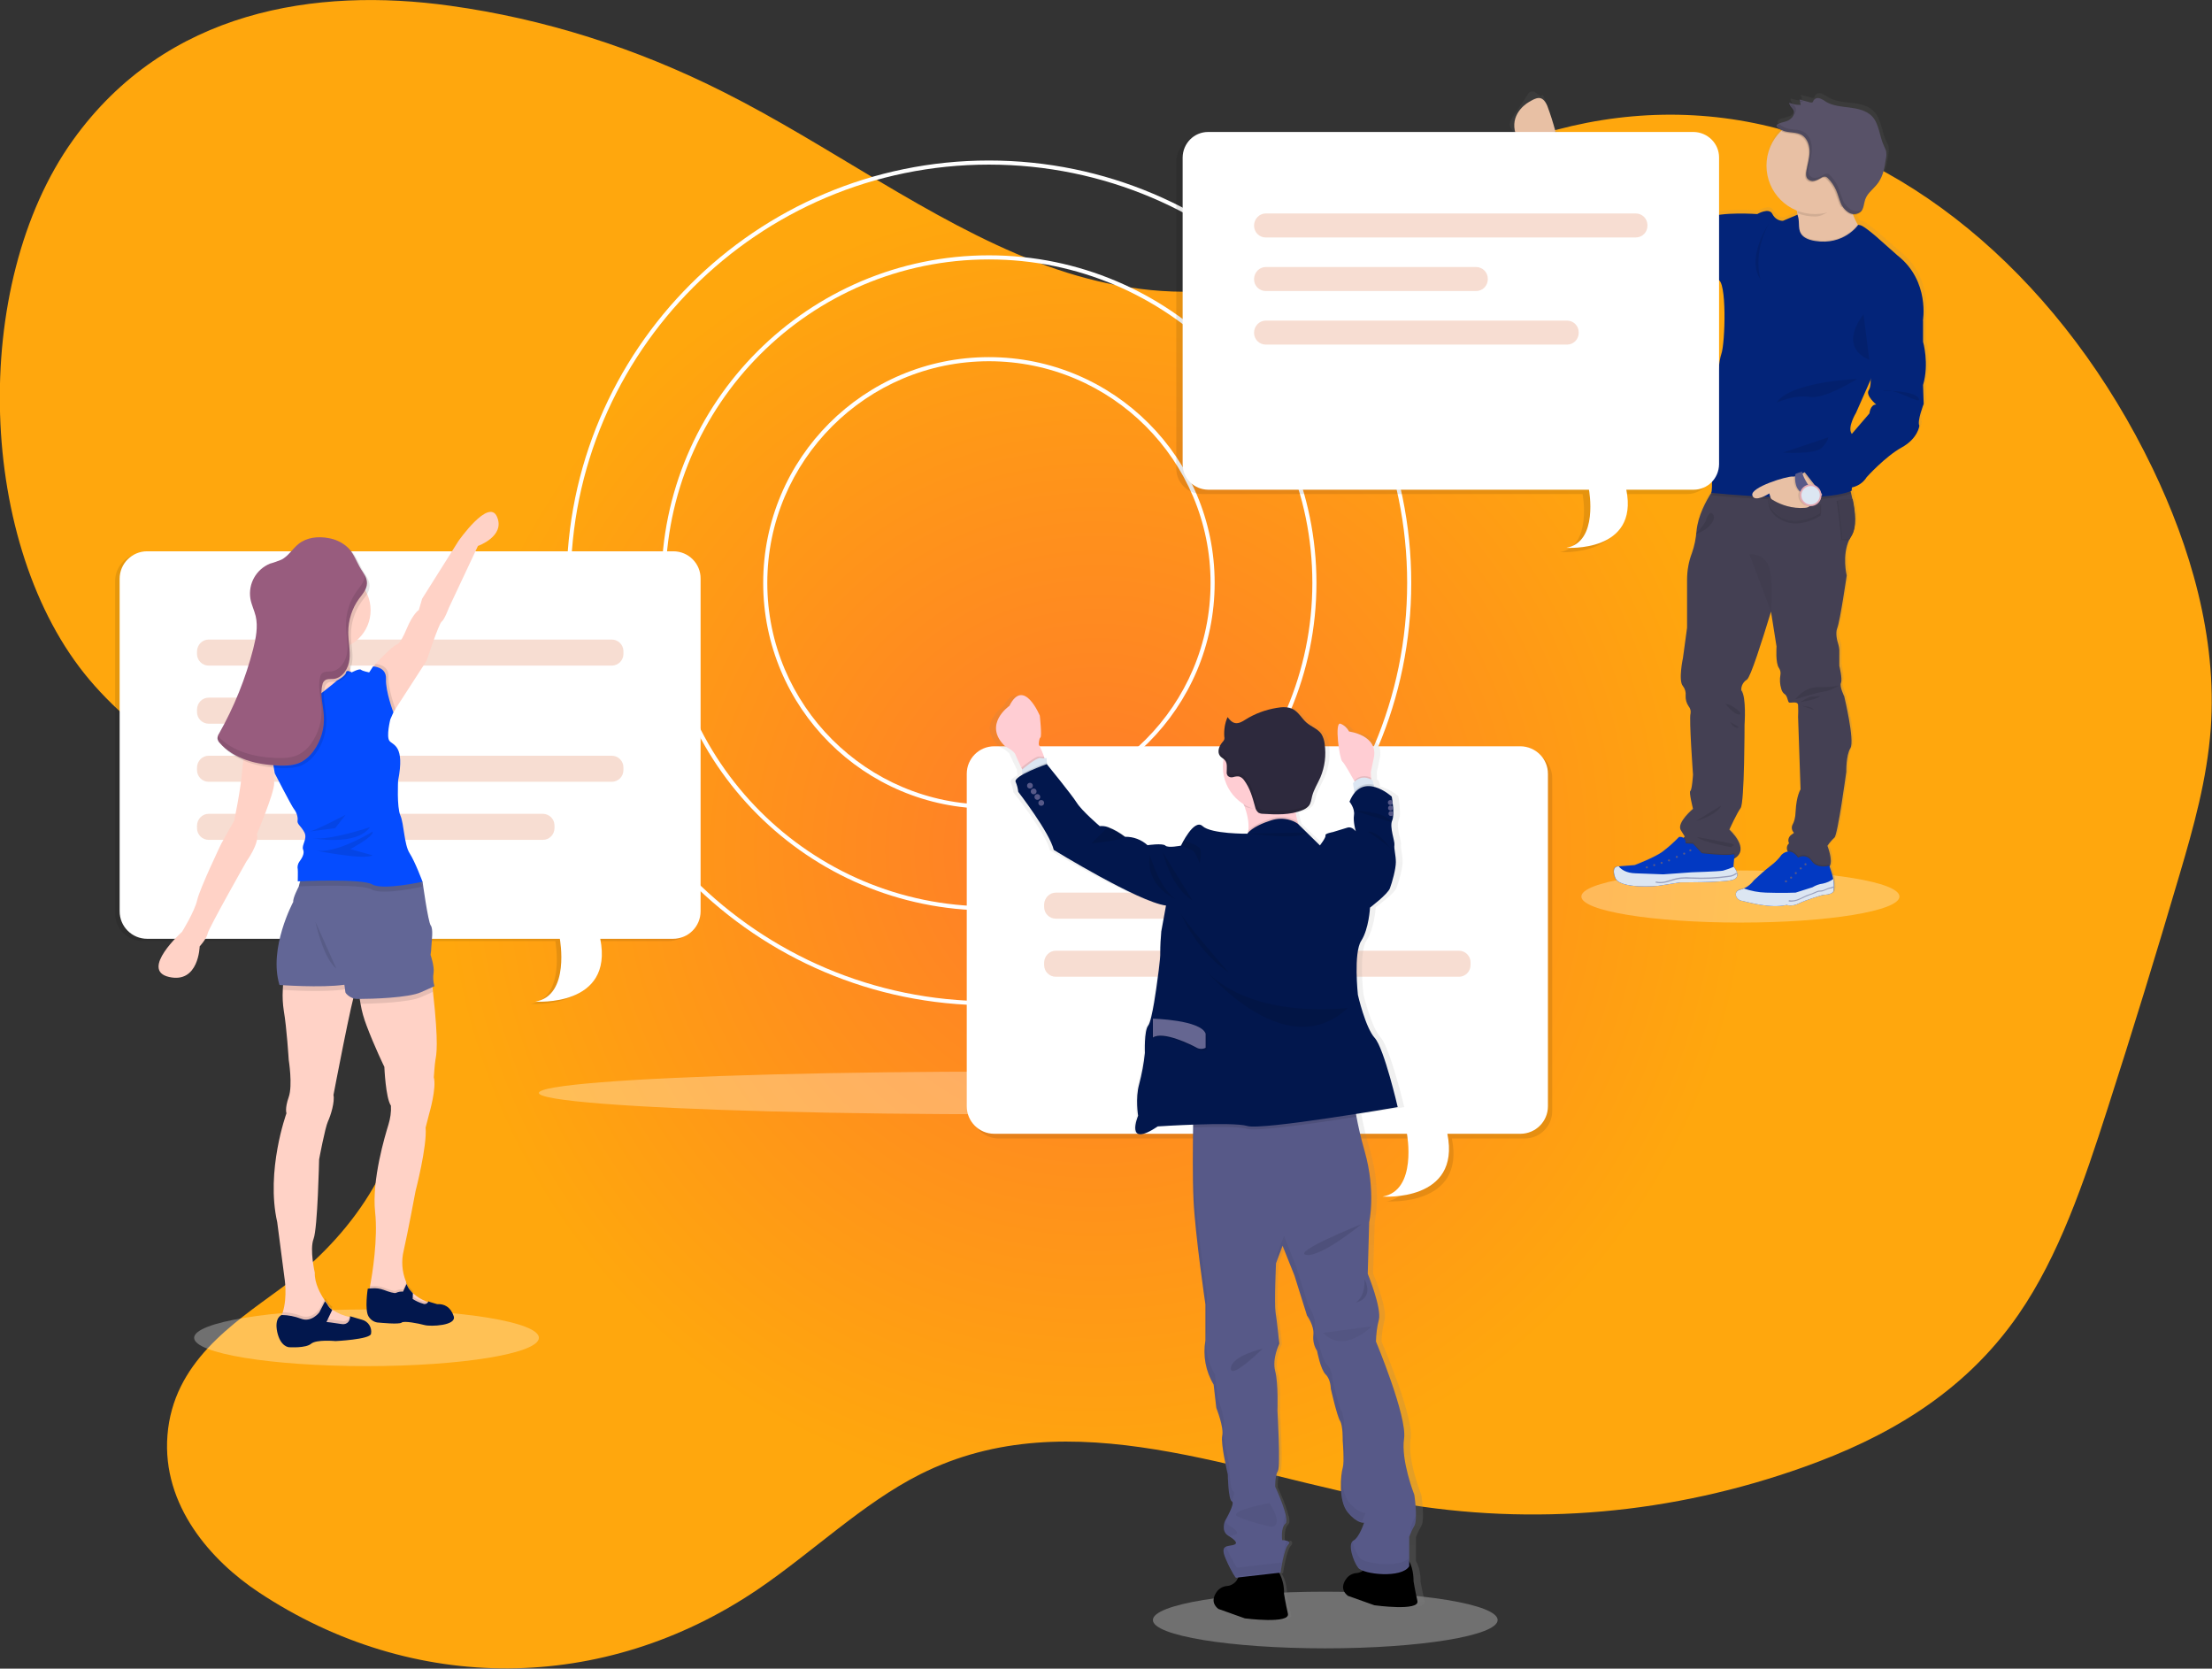 <?xml version="1.0" encoding="UTF-8"?>
<svg enable-background="new 0 0 1077.9 813" version="1.1" viewBox="0 0 1077.9 813" xml:space="preserve" xmlns="http://www.w3.org/2000/svg">
<rect x="0" y="0" width="1077.9" height="813" fill="#333333" stroke="none"/>
<style type="text/css">
	.st0{fill:url(#c);}
	.st1{opacity:0.3;fill:#FFFFFF;enable-background:new    ;}
	.st2{fill:#FFFFFF;}
	.st3{opacity:0.1;}
	.st4{opacity:0.2;}
	.st5{fill:#D8561D;}
	.st6{fill:#FFD2C6;}
	.st7{opacity:0.1;enable-background:new    ;}
	.st8{fill:#02174D;}
	.st9{fill:#626696;}
	.st10{fill:#054CFF;}
	.st11{fill:#985C7E;}
	.st12{fill:url(#b);}
	.st13{fill:#E8C0A4;}
	.st14{fill:#444053;}
	.st15{opacity:5.000000e-02;enable-background:new    ;}
	.st16{fill:#0239C2;}
	.st17{fill:#575988;}
	.st18{fill:#DCE6F2;}
	.st19{opacity:0.5;fill:#575988;enable-background:new    ;}
	.st20{fill:#032479;}
	.st21{fill:#585268;}
	.st22{fill:#E4AAB4;}
	.st23{fill:url(#a);}
	.st24{opacity:5.000000e-02;}
	.st25{fill:#FFCDD3;}
	.st26{fill:#656691;}
	.st27{fill:#2D293D;}
</style>
<title>work chat</title>
<radialGradient id="c" cx="534.45" cy="414.01" r="319.95" gradientUnits="userSpaceOnUse">
	<stop stop-color="#FF7A2B" offset="0"/>
	<stop stop-color="#FFA70D" offset="1"/>
</radialGradient>
<path class="st0" d="m663.8 111.3c-46.3 39.3-106.2 36.7-158.8 16.3s-100.8-56.8-152.1-82.6c-42.9-21.7-88-35.9-133.6-42.2-65.3-9.1-138.2 2-183.7 65.4-50.7 70.7-46.8 198.2 8 263 27.9 33 64.4 49.2 96.2 75s61.3 68.6 58.6 118.3c-2.5 46-31.7 81.4-61.9 103.5-23.3 17.1-52.1 35.8-54.9 71.3-2.7 34.3 21.4 61.2 44.5 76.5 75.3 49.9 168 49.4 243-1.3 26.7-18.1 51.3-42.1 79.3-56.2 73.7-37 154.8 0.2 232.8 13.9 66 11.5 133.7 5.5 198-17.5 38.6-13.8 77.4-35 104.5-74.4 19.6-28.4 31.8-64.3 43.2-99.8 12.2-37.8 23.9-76 35.2-114.4 6.8-23 13.4-46.5 15.2-71.2 3.2-44.7-10.2-88.9-28.3-126.6-43-89.3-115.5-152.3-194.1-168.3s-161.7 15.2-222.6 83.6"/>
<ellipse class="st1" cx="489.6" cy="532.5" rx="227" ry="10.4"/>
<path class="st2" d="m481.9 489.8c-113.5 0-205.8-92.3-205.8-205.8s92.3-205.8 205.8-205.8 205.8 92.3 205.8 205.8-92.3 205.8-205.8 205.8zm0-409.6c-112.4 0-203.8 91.4-203.8 203.8s91.4 203.8 203.8 203.8 203.8-91.5 203.8-203.8-91.4-203.8-203.8-203.8z"/>
<path class="st2" d="m481.9 443.6c-88 0-159.6-71.6-159.6-159.6s71.6-159.6 159.6-159.6 159.6 71.6 159.6 159.6-71.6 159.6-159.6 159.6zm0-317.2c-86.9 0-157.6 70.7-157.6 157.6s70.7 157.6 157.6 157.6 157.6-70.7 157.6-157.6-70.7-157.6-157.6-157.6z"/>
<path class="st2" d="m481.9 394c-60.8 0-110-49.2-110-110s49.2-110 110-110 110 49.2 110 110c0 60.7-49.2 109.9-110 110zm0-218c-59.6 0-108 48.4-108 108s48.4 108 108 108 108-48.4 108-108-48.3-108-108-108z"/>
<ellipse class="st1" cx="178.6" cy="651.8" rx="84" ry="13.8"/>
<g class="st3">
	<path d="m325.9 269.7h-256.4c-7.4 0-13.4 6-13.4 13.4v162c0 7.4 6 13.4 13.4 13.4h201.1s5.2 27.7-11.9 30.6c0 0 38.3 2.8 31.6-30.6h35.5c7.4 0 13.4-6 13.4-13.4v-162c0-7.4-5.9-13.4-13.3-13.4z"/>
	<g class="st4">
		<path d="m99.5 312.7h196.4c3.1 0 5.7 2.5 5.7 5.7v1.3c0 3.1-2.5 5.7-5.7 5.7h-196.4c-3.1 0-5.7-2.5-5.7-5.7v-1.3c0-3.1 2.6-5.7 5.7-5.7z"/>
		<path d="m99.5 369.3h196.4c3.1 0 5.7 2.5 5.7 5.7v1.3c0 3.1-2.5 5.7-5.7 5.7h-196.4c-3.1 0-5.7-2.5-5.7-5.7v-1.3c0-3.2 2.6-5.7 5.7-5.7z"/>
		<path d="m99.5 397.6h162.8c3.1 0 5.7 2.5 5.7 5.7v1.3c0 3.1-2.5 5.7-5.7 5.7h-162.8c-3.1 0-5.7-2.5-5.7-5.7v-1.3c0-3.2 2.6-5.7 5.7-5.7z"/>
		<path d="m99.5 341h78.7c3.1 0 5.7 2.5 5.7 5.7v1.3c0 3.1-2.5 5.7-5.7 5.7h-78.7c-3.1 0-5.7-2.5-5.7-5.7v-1.3c0-3.2 2.6-5.7 5.7-5.7z"/>
	</g>
</g>
<path class="st2" d="m328.1 268.6h-256.4c-7.4 0-13.4 6-13.4 13.4v162c0 7.4 6 13.4 13.4 13.4h201.1s5.2 27.7-11.9 30.6c0 0 38.3 2.8 31.6-30.6h35.5c7.4 0 13.4-6 13.4-13.4v-162c0.1-7.4-5.9-13.4-13.3-13.4z"/>
<g class="st4">
	<path class="st5" d="m101.7 311.6h196.4c3.1 0 5.7 2.5 5.7 5.7v1.3c0 3.1-2.5 5.7-5.7 5.7h-196.4c-3.1 0-5.7-2.5-5.7-5.7v-1.3c0.1-3.2 2.6-5.7 5.7-5.7z"/>
	<path class="st5" d="m101.7 368.2h196.4c3.1 0 5.7 2.5 5.7 5.7v1.3c0 3.1-2.5 5.7-5.7 5.7h-196.4c-3.1 0-5.7-2.5-5.7-5.7v-1.3c0.1-3.2 2.6-5.7 5.7-5.7z"/>
	<path class="st5" d="m101.7 396.5h162.8c3.1 0 5.7 2.5 5.7 5.7v1.3c0 3.1-2.5 5.7-5.7 5.7h-162.8c-3.1 0-5.7-2.5-5.7-5.7v-1.3c0.1-3.2 2.6-5.7 5.7-5.7z"/>
	<path class="st5" d="m101.7 339.9h78.7c3.1 0 5.7 2.5 5.7 5.7v1.3c0 3.1-2.5 5.7-5.7 5.7h-78.7c-3.1 0-5.7-2.5-5.7-5.7v-1.3c0.1-3.2 2.6-5.7 5.7-5.7z"/>
</g>
<path class="st6" d="m232.9 266l-14.2 30.2s-2.1 5.7-3.5 6.7-7.3 19-7.3 19l-15.2 23.5-1 1.6-6-1.6-4.2-15.7 0.3-4.5v-0.6s9.4-9.9 11.5-10.6c0 0 1.6 0.2 4.8-7.5s6-9.3 6-9.3l1.6-5.5 17.7-28.1s14.8-21.2 18.8-11.8c4.1 9.5-9.3 14.2-9.3 14.2z"/>
<path class="st6" d="m173.9 480.7c0 0.5-0.2 1-0.5 1.5-1.6 2.4-10.9 51.3-10.9 51.3 0.7 3.3-1.3 9.9-2.7 12.9s-4.3 18.5-4.3 18.5-0.7 33.5-2.7 38.7 0.6 16.5 0.6 16.5c-0.2 5.2 2.9 10.6 4.8 13.4 0.1 0.2 0.3 0.4 0.4 0.5 0.6 0.9 1 1.3 1 1.3 0.5 1 1.2 1.9 2.1 2.6 0.1 0.1 0.3 0.2 0.4 0.3 2.5 1.7 5.4 2.9 8.4 3.5l0.3 0.1c1.2 0.3 2 0.4 2 0.4l0.7 4-7.9 1.6-15.1 1s-17.8 1.3-13.8-6.6c0.3-0.5 0.5-1.1 0.7-1.7 0.1-0.4 0.3-0.8 0.4-1.2 2.4-7.6 0.8-16.9 0.8-16.9l-3.5-26.9c-5.7-25.1 4.5-53.1 4.5-53.1s-0.9-2.2 1.1-7.9 0-18.1 0-18.1-1-16-2.4-23.9c-0.5-3.3-0.7-6.7-0.5-10.1 0.1-2 0.2-3.9 0.5-5.9l34.1-4.5s1.9 5.5 1.5 8.7z"/>
<path class="st7" d="m173.4 646.2l-7.9 1.6-15.1 1s-17.8 1.3-13.8-6.6c0.3-0.5 0.5-1.1 0.7-1.7 0.1-0.4 0.3-0.8 0.4-1.2 3.1 0.1 6.1 0.7 9 1.8 5.1 2 8.9-3.2 8.9-3.2l2.5-4.7 0.4-0.7c0.6 0.9 1 1.3 1 1.3 0.6 1.2 1.5 2.2 2.5 2.9l-0.4 0.9-2.4 5s3.1 0.3 7.3 1c1.7 0.5 3.4-0.5 3.9-2.2l0.3 0.1c1.2 0.3 2 0.4 2 0.4l0.7 4.3z"/>
<path class="st8" d="m180.8 649.9c-0.6 2.7-17.3 3.5-17.3 3.5s-9.3-0.9-11.9 1.3-10.3 1.7-10.6 1.7-4.3-0.2-5.9-7.4c-1.5-7.1 2.1-8.3 2.2-8.3 3.2 0 6.4 0.7 9.4 1.8 5.1 2 8.9-3.1 8.9-3.1l2.8-5.4c0.6 0.9 1 1.3 1 1.3 0.6 1.2 1.4 2.2 2.5 2.9l-2.8 5.9s3.1 0.3 7.3 1c3.4 0.5 4.1-2.2 4.2-3.3v-0.5s2.6 0.8 5.8 1.7c3.1 0.8 5 3.9 4.4 6.9z"/>
<path class="st6" d="m212.2 516.3c-0.4 2.4-0.8 8.6-0.8 8.6 1.4 5.2-2.2 17.5-2.2 17.5l-1.8 7c0.8 9-4.9 30.9-4.9 30.9s-3.8 20.3-5.8 29.1c-1.2 4.9-0.8 10 1 14.7l0.2 0.4c0 0.2 0.1 0.3 0.1 0.5s0.1 0.5 0.2 0.7c0.5 1.2 1.1 2.4 2 3.3 0.3 0.4 0.7 0.8 1.1 1.1l0.1 0.1c1.9 1.7 4 3 6.4 3.9l1 0.4c1 0.4 2.1 0.7 3.2 1 0.1 0 0.2 0.1 0.4 0.1l-0.8 4.7-10.6-2.7-14.1-4.6-7-4s0.1-0.4 0.2-1.1v-0.1c0.1-0.3 0.1-0.7 0.2-1.1 1.2-6.1 3.9-23.4 2.5-36.1-1.7-15.8 4.9-37.5 6.5-42.7 0.9-3 1.4-6.1 1.2-9.2-2.6-3.8-3.2-18.9-3.2-18.9s-4.8-9.8-8.7-20.2c-1.3-3.4-2.3-6.9-2.9-10.5-0.5-2.5-0.7-5.1-0.6-7.7 0 0 32.1-29.3 35.6-0.9 0.1 1 0.2 1.9 0.3 2.8 2.9 25.9 1.6 30.7 1.2 33z"/>
<path class="st7" d="m212.2 635.6l-0.8 4.7-10.6-2.7-14.1-4.6-7-4s0.1-0.4 0.2-1.1v-0.1c0.1-0.3 0.1-0.7 0.2-1.1l1-0.1h0.1c2-0.2 4 0.1 5.9 0.8 2.3 0.9 5.3 1.9 5.9 1.4 1.1-0.5 2.2-0.7 3.4-0.6l1.5-3.2 0.2-0.5c0.5 1.2 1.1 2.4 2 3.3 0.3 0.4 0.7 0.8 1.1 1.2l-0.1 1.1-0.1 1.6c1.6 1 3.3 1.8 5.1 2.3 0.5 0.1 1 0.1 1.4 0l1 0.4c1 0.4 2.1 0.7 3.2 1 0.2 0.1 0.3 0.1 0.5 0.2z"/>
<path class="st8" d="m206.9 645.6c-3-0.8-10.1-2.2-11.2-1.2s-11 0-11 0c-2.1 0-4-1.2-5.1-3-2-3.2-0.4-13.5-0.4-13.5l0.7-0.1 1.2-0.1h0.1c2-0.2 4 0.1 5.9 0.8 2.3 0.9 5.3 1.8 5.9 1.4 1.1-0.5 2.2-0.7 3.4-0.6l1.7-3.7c0.5 1.2 1.1 2.4 2 3.3 0.3 0.4 0.7 0.8 1.1 1.2l-0.1 2.8c1.6 1 3.3 1.8 5.1 2.3 0.9 0.4 1.9 0 2.4-0.8 0.1-0.1 0.1-0.3 0.2-0.4 0.1 0.2 1.1 0.5 4.2 1.4 3.4-0.2 6.6 1.3 8.1 5.9s-11.3 5.1-14.2 4.3z"/>
<path class="st7" d="m173.9 480.7c-0.7 0.2-1.3 0.4-1.8 0.5-1.4 0.4-2.9 0.8-4.4 0.9-9.4 1.3-25 0.5-29.9 0.2 0.1-2 0.2-3.9 0.5-5.9l34.1-4.5c0 0.1 1.9 5.6 1.5 8.8z"/>
<path class="st9" d="m203.7 472.4s-12.5 1.9-22.7 4.2c-3.4 0.7-6.5 1.5-8.9 2.3-1.4 0.4-2.9 0.7-4.4 0.9-11.3 1.6-31.5 0.1-31.5 0.1-5.5-17.9 6.7-40.5 6.7-40.5-0.3-1.8 2.6-7.3 2.6-7.3l0.1-0.2 1.7-6.4h46.5l0.6 2.8 1.2 5.6 7.3 34.7 0.8 3.8z"/>
<path class="st7" d="m210.9 483.3l-0.3 0.1-5.4 2.4c-5.9 2.7-23.5 3.2-29.7 3.3-0.5-2.5-0.7-5.1-0.6-7.7 0 0 32.1-29.3 35.6-0.9 0.1 1 0.3 1.9 0.4 2.8z"/>
<path class="st9" d="m211.7 480.5l-1.1 0.5-5.4 2.4c-6 2.8-24.2 3.3-30 3.3h-1.5c-2.7-0.1-5.4-2.6-5.4-3.3 0-0.4-0.3-2.1-0.5-3.7-0.2-1.2-0.4-2.3-0.4-2.3s-12-5.2-18.1-9.4c-4.6-3.1-3.4-25.2-2.5-36.3 0.3-3.8 0.6-6.4 0.6-6.4l47.1 2.8 6.6 0.4 3.8 0.8 1 0.2s2.7 19.7 4 21.4 0.5 7.2 0.3 10.3c0 1.3-0.2 2.7-0.4 4 0 0 1.9 5.5 1.5 8.6-0.4 2.4-0.2 4.6 0.4 6.7z"/>
<circle class="st6" cx="161.3" cy="297.3" r="19.3"/>
<path class="st6" d="m151.9 305.3s1.3 18.3-2.4 22.5-13.5 12.1-13.5 12.1l3 12.4 16.9 2 19.7-21.1-4.5-5.5s-3.4-11.7-0.6-17.5-18.6-4.9-18.6-4.9z"/>
<path class="st7" d="m192.7 345.5l-1 1.6-6-1.6-4.2-15.7 0.3-4.5 1.2-1.8s6.6 0.2 6.3 6.1c-0.3 5.3 2.7 13.9 3.4 15.9z"/>
<path class="st7" d="m205.7 432s-4.8 1.1-10.2 1.8-11.7 1.1-14.3-0.4c-4.3-2.6-27.8-1.8-34.5-1.6h-1.2l1.7-6.4h46.5l0.6 2.8 6.6 0.4 3.8 0.8c0.7 1.6 1 2.6 1 2.6z"/>
<path class="st10" d="m181.8 324.7s6.6 0.1 6.3 6.1 3.6 16.3 3.6 16.3l-1.5 3.4s-2.1 8.4-0.4 10.5 7.6 2.1 4.2 19.3c0 0-0.7 12.9 1.1 17s1.8 14.2 4.5 18.4 6.3 13.9 6.3 13.9-19.4 4.3-24.5 1.3-36.3-1.5-36.3-1.5 0.1-5.2 0-5.8c-0.3-1.3 0-2.7 0.8-3.8 1-1.4 2.7-3.8 1.8-5.9s2.3-5.2 0.6-8.4-3.6-3.9-3.3-5.7-0.6-4.2-1.8-5.7-9.3-17.3-9.3-17.3l-1.3-7.4s-10.4-7.6-10.2-11.2 3.9-8.6 3.9-8.6l10-9.8s5.5 6 10.9 3.9 17-12.1 17-12.1 4.1-2.2 4.4-3.9 2.8-0.1 2.8-0.1 3.7-2 4.5-1.3 4 1.3 4 1.3l1.9-2.9z"/>
<path class="st6" d="m125.3 355.8l-3.2 2.5s-3.2 5.8-4 16.3-4 25.3-4 25.3l-6.3 11.2s-10.4 21.7-11.7 27.4-7.4 15.5-7.4 15.5-20.8 18.7-6.3 22 14.9-14.9 14.9-14.9 3.4-3.7 3.9-6.3 18.9-35.1 18.9-35.1 6.4-8.8 5.1-13.4c0 0 8.4-19.7 8.4-24.6-0.2-4.1-0.6-8.2-1.3-12.2l1.3-10.3-8.3-3.4z"/>
<path class="st7" d="m168.4 397s-14.7 7.7-17.5 8.1 12.4-1.6 12.4-1.6l5.1-6.5z"/>
<path class="st7" d="m180.3 403s-19.4 6.6-28 5.4c0.1 0 21.3 4 28-5.4z"/>
<path class="st7" d="m181.5 405.2s-17.5 11-27.8 9.2c0 0 24.1 4.8 27.8 2.3l-10.8-3c0.1-0.1 12-6.4 10.8-8.5z"/>
<path class="st7" d="m161.4 263.4c-5.1-1-10.7-0.4-14.7 2.8-3 2.4-5 6-8.4 7.7-1.8 0.8-3.6 1.4-5.5 1.9-6.8 2.8-10.7 9.8-9.6 17 0.5 3 1.9 5.7 2.6 8.6 1.2 5.2 0.1 10.7-1.2 15.9-3.7 14.4-9.3 28.3-16.7 41.2-0.6 0.8-0.9 1.8-0.8 2.8 0.2 0.7 0.5 1.3 1 1.8 6.9 8 18.2 10.7 28.7 11.1 3.9 0.1 8 0 11.4-1.9 2.2-1.3 4.1-3 5.6-5.1 3.7-5 5.5-11.2 5.2-17.4-0.3-5-2-10.1-0.7-14.9 0.1-0.7 0.4-1.3 0.9-1.8 1.1-1.2 3-0.9 4.6-1 4.4-0.5 7.2-5.1 7.8-9.5s-0.6-8.8-0.6-13.2c0-5.8 1.8-11.5 5.2-16.3 1.5-2 3.3-4 3.8-6.5 0.6-3.1-1.2-5.5-2.8-8-2.4-3.9-3.6-8.4-7.4-11.4-2.5-2-5.4-3.3-8.4-3.8z"/>
<path class="st11" d="m160.2 262.2c-5.1-1-10.7-0.4-14.7 2.8-3 2.4-5 6-8.4 7.7-1.8 0.7-3.6 1.4-5.5 1.9-6.8 2.8-10.7 9.8-9.6 17 0.5 3 1.9 5.7 2.6 8.6 1.2 5.2 0.1 10.7-1.2 15.9-3.7 14.4-9.3 28.3-16.6 41.2-0.6 0.8-0.9 1.8-0.8 2.8 0.2 0.7 0.5 1.3 1 1.8 6.9 8 18.2 10.7 28.7 11.1 3.9 0.1 8 0 11.4-1.9 2.2-1.3 4.1-3 5.6-5.1 3.7-5 5.5-11.2 5.1-17.4-0.3-5-2-10.1-0.7-15 0.1-0.7 0.4-1.3 0.9-1.8 1.1-1.2 3-0.9 4.6-1 4.4-0.5 7.2-5.1 7.7-9.5s-0.6-8.8-0.6-13.2c0-5.9 1.8-11.6 5.2-16.3 1.5-2 3.3-4 3.8-6.5 0.6-3.1-1.2-5.5-2.8-8-2.4-3.9-3.6-8.4-7.4-11.4-2.4-1.9-5.3-3.2-8.3-3.7z"/>
<path class="st7" d="m153.7 449.1s3.8 17.9 10.2 22.8l-10.2-22.8z"/>
<g class="st3">
	<path d="m123.1 295.6c-0.2-0.7-0.4-1.4-0.7-2.1 0.2 0.7 0.5 1.4 0.7 2.1z"/>
	<path d="m177.7 279.9c0 0.6 0 1.1-0.1 1.7-0.5 2.5-2.4 4.5-3.8 6.5-3.4 4.7-5.2 10.4-5.2 16.3 0 4.4 1.1 8.8 0.6 13.2s-3.4 9-7.7 9.5c-1.6 0.2-3.5-0.1-4.6 1-0.5 0.5-0.8 1.2-0.9 1.8-1.3 4.9 0.4 9.9 0.7 15 0.3 6.2-1.5 12.3-5.1 17.4-1.5 2.1-3.3 3.8-5.6 5.1-3.4 1.9-7.5 2-11.4 1.9-10.4-0.4-21.4-3-28.4-10.7-0.2 0.5-0.2 1-0.2 1.4 0.2 0.7 0.5 1.3 1 1.8 6.9 8 18.2 10.7 28.7 11.1 3.9 0.1 8 0 11.4-1.9 2.2-1.3 4.1-3 5.6-5.1 3.7-5 5.5-11.2 5.1-17.4-0.3-5-2-10.1-0.7-15 0.1-0.7 0.4-1.3 0.9-1.8 1.1-1.2 3-0.9 4.6-1 4.4-0.5 7.2-5.1 7.7-9.5s-0.6-8.8-0.6-13.2c0-5.8 1.8-11.5 5.2-16.3 1.5-2 3.3-4 3.8-6.5 0.4-1.8 0-3.7-1-5.3z"/>
</g>
<ellipse class="st1" cx="848.1" cy="436.8" rx="77.5" ry="12.7"/>
<linearGradient id="b" x1="975.77" x2="975.77" y1="329.16" y2="726.1" gradientTransform="matrix(1 0 0 -1 -138.09 770.51)" gradientUnits="userSpaceOnUse">
	<stop stop-color="#808080" stop-opacity=".25" offset="0"/>
	<stop stop-color="#808080" stop-opacity=".12" offset=".54"/>
	<stop stop-color="#808080" stop-opacity=".1" offset="1"/>
</linearGradient>
<path class="st12" d="m938.4 186c3.2-10.6 0-21.3 0-21.3v-10s3.6-19.6-12.5-32.2l-10.7-9.4s-6-5.1-7.7-5.5c-0.3-0.1-0.7-0.1-1-0.1l-0.3-0.2c-0.9-1.6-1.7-3.2-2.3-4.9 1.4 0.2 2.8-0.3 3.8-1.3 0.4-0.4 0.7-1 0.9-1.5 0.6-1.4 0.7-3.1 1.3-4.6 0.5-1.2 1.1-2.3 2-3.3-0.1 0.2-0.2 0.4-0.3 0.5 1.5-1.9 3.5-3.5 4.9-5.5 0.3-0.4 0.5-0.8 0.8-1.2l-0.2 0.3c2-3.2 2.6-7 3.1-10.7 0.3-1.3 0.3-2.6 0.1-3.8-0.3-0.8-0.6-1.7-1.1-2.4-2.3-4.8-2.3-10.8-6-14.6-2.8-2.9-7-3.8-11-4.2s-8.2-0.8-11.6-2.9c-1-0.7-2-1.3-3.1-1.7-1.2-0.4-2.5 0.1-3.1 1.2-0.1 0.3-0.2 0.6-0.4 0.8-0.4 0.2-0.8 0.2-1.2 0.1l-5.3-1.4 0.1 0.3h-0.1l0.2 0.8c0.2 0 0.3 0 0.5 0.3l-0.8 1.3c-1.6 0-3.3-0.4-4.8-1v0.3h-0.1c-0.1 1.5 1.6 2.5 2.1 3.9 0.2 0.6 0.2 1.3 0 1.9s-0.6 1.1-1 1.5c-1.9 1.9-4.3 1.5-6.5 2.7-0.4 0.2-0.7 0.5-0.8 0.9-0.1 0.1-0.1 0.3-0.1 0.5 0.1 0.2 0.2 0.4 0.4 0.6 0.6 0.5 1.3 0.9 2.1 1.3l-0.6 0.6c-9.2 9.4-9.1 24.4 0.3 33.6 2.3 2.2 4.9 4 7.9 5.1 0.1 0.4 0.1 0.8 0.2 1.3v0.1l0.1 0.6-7.2 3c-2.2 0-4.2-1.3-5.1-3.3-1.7-3.4-7.5 0-7.5 0s-17.9-1.4-24.6 1.9c0 0-10.7-4.5-12.2-4.8s-3.8-1.5-4.8-1.2-2.4-2-3.2-1.8-1-1.5-3.5-2.1-3.3 0.1-6-2.6-24.7-13.3-24.7-13.3l-9.9-8.1-10.5-8.4-0.2 0.3c-0.1-0.3-0.1-0.5-0.2-0.8-1-4.2-2.3-8.3-3.9-12.3-0.7-1.6-1-3.7-1.9-2.6-0.6 0.7-1.5-0.8-3-1.7-1.1-0.8-2.7-0.5-3.5 0.6-0.1 0.1-0.2 0.3-0.3 0.5-8.2 12.9-11.2 13.8-6.4 18.5 4.2 4.2 7 7.9 10.5 9l0.4 0.1h-0.2l20 23.9s14.5 12.6 24.4 16.6 9.2 5.2 9.2 5.2 30.1 15.3 34.8 15 3.8 31.3 1.8 36.4-5.1 41.9-5.1 41.9-3 7.8 0.2 13.2c0 0 0.7 10.3 0.1 12.8-2.8 4.2-6.7 11.4-7.3 18.8 0 0.4-0.1 0.8-0.1 1.1-0.2 0.2-0.4 0.4-0.7 0.6 0 0 0.3-0.1 0.7-0.2-0.3 3.1-1 6.1-2 9-1.6 4.1-2.4 8.6-2.5 13v23.8l-2 14.7s-2.4 11.2 0 13.8c1 1.3 1.5 2.9 1.3 4.6-0.1 1.9 0.4 3.8 1.5 5.4 0.8 0.9 1.2 2.2 1 3.4-0.8 2.6 1.2 30.1 1.2 30.1s-0.6 7.6-1.4 8 1.3 8.7 1.3 8.7-8.1 6.8-6.1 10.4l2.1 3.2-0.5 0.5-0.3 0.3c-0.6-0.4-1.4-0.5-2.1-0.4-2.6 2.6-5.3 5.1-8.2 7.3-3.7 2.6-13.7 6.5-13.7 6.5l-7.9 0.6h-0.2s-3.8-0.4-1.7 5.5 21 4 21 4l11-1.7s19.7 0.1 25.3-1.1c2.4-0.5 2.9-1.8 2.8-3.1l-0.1-0.1c-0.3-1.2-0.8-2.3-1.6-3.3 0-0.1-0.1-0.1-0.1-0.2l0.4-4c8.3-4.8-2.4-14.3-2.4-14.3s3.7-8 5.5-10.6 1.9-40.7 1.9-40.7 1-13.8-1.6-17c-0.1-2.1 1-4.1 2.8-5.2 1.9-1.3 7.5-18.8 11.9-33.3l2.8 17.1s-0.6 8.2 1.2 10.6c0.7 0.9 0.9 2.1 0.7 3.2-0.4 2.3-0.3 4.7 0.4 6.9 0.2 1 0.7 1.8 1.5 2.5 1.6 0.8 1.7 3.6 2.3 4.3s4.3-0.9 4.5 1.3c0.1 1.9 0.1 3.9 0 5.8l1.2 35.5s-2 3-2.4 10.8c-0.2 3.4-0.8 5.3-1.5 6.4-0.7 1.2-0.6 2.7 0.3 3.8l0.3 0.4-1.5 1.1c-1.2 0.9-1.6 2.6-0.9 4-1 0.9-1.3 2.2-0.9 3.5l0.3 0.6c-1.1 0.2-2.2 0.7-3 1.5-1.5 2-3.3 3.8-5.3 5.3-3 2.3-5.8 4.7-8.5 7.2-1.3 1.7-3 3.1-4.9 4-0.5 0.2-1 0.3-1.5 0.4-4 0.8-2.7 5 0.5 5.6s13.9 3.9 22.2 2c0 0 2.5 1 6.1-0.8s11.8-4 11.8-4 4.5 0 5.1-1.8c0.2-0.6 0.2-1.2 0.3-1.8l0.1-0.1-0.1-0.1c0-1.3-0.1-2.7-0.3-4-0.1-0.7-0.2-1.3-0.4-1.8-0.4-1.5-1.1-3.4-1.4-4.3 0.1-0.1 0.1-0.1 0.1-0.2 1.7-2.9-1.1-10-1.1-10 0.9-1.5 2.1-2.8 3.4-4 1.6-1.2 5.8-32.3 5.8-32.3s-0.2-8 2-11.6-3-25.4-3-25.4-2.2-5-1.4-6.8-0.8-8.4-0.8-8.4v-7.9c0-0.9-0.2-1.9-0.5-2.8-0.6-1.9-1.5-5.4-0.5-8 1.4-3.6 4.6-25.8 4.6-25.8s-2.5-9.8 1.2-17.5c0.3-0.6 0.6-1.2 1-1.8 2.7-4.3 1.9-11.9 0.6-18-0.2-1-0.4-1.9-0.7-2.7-0.1-0.4-0.2-0.7-0.3-1.1l0.4-0.2s0-0.6 0.1-1.6c3-0.6 5.6-2.4 7.3-5 0 0 9.2-10.3 17.3-14.7s8.7-10.6 8.7-10.6c-1.2-2.1 2.2-10.6 2.2-10.6l-0.3-8.9zm-26.5 13.8l-8.7 10.1v-0.1c-2.3-3.1 2.1-10.2 2.1-10.2l7.2-16.1c-0.1 2.1-0.3 3.9-0.9 4.8-2 2.7 3.6 7.2 3.6 7.2-3-0.1-3.3 4.3-3.3 4.3z"/>
<path class="st13" d="m758.7 67.5l-4.7 9.2c-1.5-0.1-3-0.4-4.4-0.9-4.6-1.4-8.4-4.7-10.4-9-4.2-9.4 2.8-15.4 6-17.2s6.3-3.8 8.8 2c1.5 4 2.8 8.1 3.9 12.2 0.4 2.2 0.8 3.7 0.8 3.7z"/>
<path class="st13" d="m909.6 115.5l-7.6 11.3s-35.9 17.1-29-3c3-8.9 3.4-15.3 2.8-19.8v-0.1c-0.7-5.6-2.8-8-2.8-8s35-17.9 29.8-5.6c-1.1 2.5-1.5 5.3-1.2 8.1 0.4 4 1.7 7.8 3.8 11.2 1.1 2 2.6 4 4.2 5.9z"/>
<path class="st14" d="m898.7 339.3s5.2 21.6 3 25.2-2 11.5-2 11.5-4.2 31-5.8 32.1c-1.3 1.2-2.4 2.5-3.4 4 0 0 2.8 7 1.1 9.9-0.3 0.4-0.7 0.8-1.1 1-2.7 1.1-12.5-3.9-18.1-6.9-0.7-0.4-1.2-1-1.5-1.8-0.4-1.2-0.1-2.6 0.9-3.4-0.7-1.4-0.3-3 0.9-4l1.5-1.1-0.3-0.4c-0.9-1.1-1-2.6-0.3-3.8 0.6-1.1 1.3-3 1.4-6.3 0.4-7.7 2.4-10.7 2.4-10.7l-1.2-35.3c0.1-1.9 0.1-3.8 0-5.8-0.2-2.2-3.9-0.7-4.5-1.3s-0.7-3.4-2.3-4.2c-0.7-0.6-1.2-1.5-1.4-2.4-0.7-2.2-0.8-4.6-0.4-6.9 0.2-1.1-0.1-2.3-0.7-3.2-1.8-2.4-1.2-10.5-1.2-10.5l-2.7-17c-4.4 14.4-9.9 31.8-11.7 33.1-1.8 1.1-2.9 3.1-2.8 5.2 2.6 3.2 1.6 16.9 1.6 16.9s0 37.9-1.9 40.5-5.5 10.5-5.5 10.5 10.6 9.5 2.3 14.2h-0.1c-8.5 4.8-26.2-8.5-26.2-8.5l1.8-1.8 0.5-0.5-2-3.2c-2-3.6 6-10.3 6-10.3s-2.1-8.3-1.3-8.7 1.3-7.9 1.3-7.9-2-27.4-1.2-29.9c0.2-1.2-0.1-2.5-0.9-3.4-1.1-1.6-1.6-3.4-1.5-5.3 0.2-1.6-0.3-3.3-1.3-4.6-2.4-2.6 0-13.7 0-13.7l2-14.7v-23.4c0-4.5 0.8-8.9 2.4-13.1 1.2-3.4 1.9-7 2.2-10.6 0.7-7.5 4.7-14.8 7.4-19 1.4-2.2 2.5-3.5 2.5-3.5l63.5-2.5s1 2.8 2 6.8l0.6 2.7c1.3 6.1 2.1 13.7-0.6 17.9-0.4 0.6-0.7 1.2-1 1.8-3.6 7.7-1.2 17.4-1.2 17.4s-3.2 22-4.6 25.6c-1 2.5-0.1 6.1 0.5 7.9 0.3 0.9 0.4 1.8 0.5 2.7v7.8s1.6 6.5 0.8 8.3 1.6 6.6 1.6 6.6z"/>
<path class="st7" d="m901.7 261.5c-0.4 0.6-0.7 1.2-1 1.8l-3.6-0.2c0.3-1.8-2.1-19.1-2.1-19.1l7.2-0.4c1.3 6.1 2.1 13.7-0.5 17.9z"/>
<path class="st14" d="m902.3 261c-0.4 0.6-0.7 1.2-1 1.8l-3.6-0.2c0.3-1.8-2.1-19.1-2.1-19.1l7.2-0.4c1.3 6.1 2.1 13.6-0.5 17.9z"/>
<path class="st15" d="m902.3 261c-0.4 0.6-0.7 1.2-1 1.8l-3.6-0.2c0.3-1.8-2.1-19.1-2.1-19.1l7.2-0.4c1.3 6.1 2.1 13.6-0.5 17.9z"/>
<path class="st7" d="m891.7 422c-0.3 0.4-0.7 0.8-1.1 1-2.7 1.1-12.5-3.9-18.1-6.9-0.7-0.4-1.2-1-1.5-1.8 3.2-0.6 5.3 3 5.3 3 2.2-1.4 5.1-0.7 6.5 1.5 0 0 0 0.1 0.1 0.1 2.7 4 8.6 2.3 8.6 2.3s0.1 0.3 0.2 0.8z"/>
<path class="st16" d="m893.4 434.2c-0.6 1.8-5.1 1.8-5.1 1.8s-8 2.3-11.6 4.1-6 0.8-6 0.8c-8.2 1.9-18.7-1.4-21.9-2s-4.4-4.8-0.5-5.5c0.5-0.1 1-0.3 1.5-0.5 2-0.9 3.6-2.3 4.9-4 2.7-2.5 5.4-5 8.3-7.2 2-1.5 3.8-3.3 5.2-5.3 4.7-4.1 8 1.5 8 1.5 2.2-1.4 5.1-0.7 6.5 1.5 0 0 0 0.1 0.1 0.1 2.7 4 8.6 2.3 8.6 2.3s1 2.7 1.5 4.6c0.1 0.5 0.3 1.1 0.4 1.8 0.5 2 0.5 4 0.1 6z"/>
<circle class="st17" cx="879.8" cy="421.1" r=".5"/>
<circle class="st17" cx="875.1" cy="425.4" r=".5"/>
<circle class="st17" cx="870.3" cy="429.4" r=".5"/>
<circle class="st17" cx="872.8" cy="427.6" r=".5"/>
<circle class="st17" cx="877.5" cy="423.1" r=".5"/>
<path class="st18" d="m893.4 434.2c-0.6 1.8-5.1 1.8-5.1 1.8s-8 2.3-11.6 4.1-6 0.8-6 0.8c-8.2 1.9-18.7-1.4-21.9-2s-4.4-4.8-0.5-5.5c0.5-0.1 1-0.3 1.5-0.5 3.5 1.2 7.1 1.9 10.7 2 8.1 0.3 14.5 0 14.5 0l8.2-2.6c1.5-0.9 3.3-1.6 5.1-1.8 1.8-0.4 3.5-1.1 5-2.2 0.4 1.9 0.4 3.9 0.1 5.9z"/>
<path class="st19" d="m873 439.3c-0.5 0-0.9 0-1.4-0.1l0.1-0.6c1.7 0.3 3.4 0 4.9-0.7 0.7-0.3 1.5-0.6 2.2-1s1.7-0.8 2.6-1.1l0.8-0.3c0.5-0.1 0.9-0.3 1.3-0.5 0.3-0.1 0.5-0.2 0.7-0.3 0.6-0.3 1.2-0.5 1.8-0.7 0.3-0.1 0.7-0.1 1-0.1s0.6-0.1 0.9-0.1c0.6-0.1 1.2-0.4 1.7-0.6 0.6-0.3 1.2-0.5 1.8-0.7l0.4-0.1c0.5 0 0.9-0.2 1.3-0.5l0.4 0.4c-0.5 0.4-1 0.6-1.6 0.6l-0.4 0.1c-0.6 0.1-1.2 0.4-1.7 0.6-0.6 0.3-1.2 0.5-1.8 0.7-0.3 0.1-0.7 0.1-1 0.1s-0.6 0.1-0.9 0.1c-0.6 0.2-1.2 0.4-1.7 0.7l-0.8 0.3c-0.5 0.2-0.9 0.4-1.4 0.5l-0.8 0.3c-0.9 0.3-1.7 0.7-2.5 1.1s-1.5 0.7-2.2 1c-1 0.5-2.3 0.8-3.7 0.9z"/>
<path class="st7" d="m874.9 340.7s4.1-6 11.2-5.9 10.1-0.8 10.1-0.8-4.5 2.7-7.6 3-13.7 3.7-13.7 3.7z"/>
<path class="st7" d="m877.3 342.1s3.7-2.6 5.8-2.7 4-0.3 4-0.3c-1 0.7-2.1 1.2-3.3 1.6-1.7 0.5-6.5 1.4-6.5 1.4z"/>
<path class="st7" d="m878.1 343.9s5.6 0.5 5.7 1.9"/>
<path class="st7" d="m825.9 260.3c0.3 0 5.3-5.2 5.6-7.3 0.3-1.3 1.1-2.5 2.2-3.2 0 0 3.2 1.3 0.3 5.2-2.8 4-8.1 5.3-8.1 5.3z"/>
<path class="st7" d="m902.8 90.2c-1.1 2.7-2.2 2.9-1.9 5.5-1.3 1.4-2.9 2.6-4.5 3.6-3.5 2.1-7.4 6.2-11.8 6.2-3 0-5.9-0.5-8.6-1.6-0.7-5.6-2.8-8-2.8-8s34.7-18 29.6-5.7z"/>
<path class="st13" d="m908.1 80.7c0 13.1-10.6 23.6-23.7 23.6s-23.6-10.6-23.6-23.6 10.6-23.7 23.7-23.7c13 0 23.6 10.6 23.6 23.7v0z"/>
<path class="st7" d="m909.6 115.5l-7.6 11.3s-35.9 17.1-29-3c3-8.9 3.4-15.3 2.8-19.8h0.1c0.4 1.5 0.7 3 0.7 4.6 0.1 3.1 0.2 7 7.8 8.3 12.8 2.1 19.6-5.8 20.8-7.4 1.3 2.1 2.8 4.1 4.4 6z"/>
<path class="st7" d="m758.7 67.5l-4.7 9.2c-1.5-0.1-3-0.4-4.4-0.9l-0.4-0.5c1.9 0.7 8.5-11.6 8.5-11.6l0.2 0.2c0.4 2.1 0.8 3.6 0.8 3.6z"/>
<path class="st7" d="m902.2 240.3c-15.3 6.6-68.3 1-68.3 1 0.2-0.6 0.3-1.1 0.3-1.7 1.4-2.2 2.5-3.5 2.5-3.5l63.5-2.5c-0.1 0 1 2.8 2 6.7z"/>
<path class="st20" d="m875.9 104.6l-7.1 3c-2.2 0-4.1-1.3-5.1-3.3-1.6-3.4-7.4 0-7.4 0s-17.7-1.3-24.3 1.9c0 0-10.6-4.5-12-4.8s-3.7-1.5-4.8-1.2-2.4-1.9-3.1-1.8-1-1.5-3.4-2.1-3.3 0.1-6-2.5-24.4-13.2-24.4-13.2l-9.8-8-10.4-8.3s-6.5 12.3-8.5 11.6l19.8 23.8s14.3 12.5 24.1 16.5 9.1 5.2 9.1 5.2 29.8 15.2 34.4 14.9 3.7 31.1 1.8 36.2-5 41.6-5 41.6-3 7.7 0.1 13.1c0 0 0.8 11 0 12.9 0 0 53.3 5.7 68.4-1 0 0 2.2-24.7 0-27.8s2.1-10.1 2.1-10.1l9.4-21.3 23.2-23.4s3.6-19.5-12.3-32l-10.6-9.4s-5.9-5.1-7.6-5.4-1.1 0-1.1 0-6.9 10-21 7.7c-7.7-1.3-7.7-5.2-7.8-8.3 0-1.5-0.2-3.1-0.7-4.5z"/>
<path class="st7" d="m905 184.6s-32.7 1.3-39.3 11.6c0 0 8.5-4 16.1-2.8s23.2-8.8 23.2-8.8z"/>
<path class="st7" d="m868.8 220.5s15.5 1 18.8-2.2 3.3-5.2 3.3-5.2l-22.1 7.4z"/>
<path class="st7" d="m908.1 153.1s-13.1 15.5 2.8 22.2l-2.8-22.2z"/>
<path class="st7" d="m830.6 123.2s4.8 9.7 7.1 10.4l-7.1-10.4z"/>
<path class="st7" d="m814.5 119s11.9 10.7 14.1 11.8c0.1 0-12.3-11.8-14.1-11.8z"/>
<path class="st7" d="m862 108.8s-11.5 17.1-4 27.5c-0.1 0-4.2-12.4 4-27.5z"/>
<path class="st13" d="m890.9 238.3l-3.5 3.3-0.5 0.5-4 3.8-0.9 0.6c-16.5 11.8-19.8-6.1-19.8-6.1s-7.3 4.8-8.3 0.9 17-9.4 19.6-9.1h0.7c1.3-0.2 2.6-0.7 3.7-1.3 0.3-0.1 0.5-0.3 0.8-0.4 0.9-0.5 1.8-1.1 2.7-1.7l9.5 9.5z"/>
<path class="st7" d="m908.7 80.7c0 8.3-4.4 16.1-11.6 20.3-0.3-0.6-0.6-1.1-0.9-1.7-0.8-2-1.4-4.1-2.2-6.1-1-2.2-2.3-4.1-4-5.8-0.3-0.3-0.6-0.6-1-0.7-0.8-0.1-1.6 0.1-2.2 0.6-1 0.7-2.1 1.2-3.3 1.4-1.2 0.3-2.5-0.1-3.3-1-0.9-1.1-0.8-2.7-0.5-4.1 0.6-3.1 1.5-6.1 1.5-9.2s-1.2-6.5-3.9-8.1c-2.4-1.4-5.4-1-8-1.8-0.4-0.1-0.8-0.3-1.2-0.4 9.1-9.4 24.1-9.5 33.5-0.4 4.6 4.5 7.1 10.6 7.1 17z"/>
<path class="st21" d="m866.5 60.4c-0.4 0.2-0.9 0.6-0.8 1.1 0.1 0.2 0.2 0.4 0.4 0.6 1.1 0.9 2.4 1.5 3.7 1.9 2.7 0.7 5.7 0.4 8.1 1.7 2.7 1.6 3.9 4.9 3.9 8.1s-1 6.2-1.5 9.2c-0.3 1.4-0.4 3 0.5 4.1 0.9 0.9 2.1 1.3 3.3 1s2.3-0.8 3.3-1.4c0.6-0.5 1.4-0.7 2.2-0.6 0.4 0.1 0.8 0.4 1.1 0.7 1.7 1.7 3 3.6 4 5.8 0.9 2 1.4 4.1 2.2 6.1 0.7 2 2.2 3.8 4 4.9 1.9 1.2 4.4 0.9 6-0.6 1.4-1.5 1.3-3.8 2-5.8 1.2-3.4 4.5-5.5 6.5-8.4 2.3-3.3 3-7.4 3.6-11.4 0.3-1.2 0.3-2.5 0.1-3.8-0.3-0.8-0.6-1.6-1-2.4-2.3-4.8-2.3-10.8-5.9-14.6-2.8-2.8-6.9-3.7-10.9-4.2s-8.1-0.8-11.5-2.8c-0.9-0.7-2-1.3-3.1-1.7-1.2-0.4-2.4 0.1-3 1.1-0.1 0.3-0.2 0.6-0.4 0.8-0.4 0.2-0.8 0.2-1.2 0.1l-5.2-1.4 0.6 2.6c-1.9 0.1-3.8-0.3-5.6-1-0.1 1.5 1.6 2.5 2.1 3.8 0.4 1.3 0 2.7-1 3.6-2 2.1-4.3 1.7-6.5 2.9z"/>
<path class="st7" d="m845.3 415.8l-0.2 2.4h-0.1c-8.5 4.8-26.2-8.5-26.2-8.5l1.8-1.8c0.6 0.7 0.9 1.6 0.8 2.5l3.6 0.2 4.3 4.7s11.7 1.4 14.8 0.6l1.2-0.1z"/>
<path class="st16" d="m843.8 428.8c-5.5 1.2-25 1.1-25 1.1l-10.9 1.7s-18.7 1.8-20.8-4 1.6-5.5 1.6-5.5h0.1l7.8-0.6s9.9-3.8 13.5-6.5c2.9-2.2 5.6-4.6 8.1-7.2 0 0 3.3-0.6 3.2 3.1l3.6 0.2 4.3 4.6s11.7 1.4 14.8 0.6h1.1l-0.5 5.8 0.1 0.2c0.9 1 4 5.4-1 6.5z"/>
<circle class="st17" cx="823.7" cy="414.3" r=".5"/>
<circle class="st17" cx="809.7" cy="420.4" r=".5"/>
<circle class="st17" cx="802.5" cy="422.6" r=".5"/>
<circle class="st17" cx="813.3" cy="419.2" r=".5"/>
<circle class="st17" cx="806.1" cy="421.5" r=".5"/>
<circle class="st17" cx="817.1" cy="417.5" r=".5"/>
<circle class="st17" cx="820.7" cy="415.9" r=".5"/>
<path class="st18" d="m843.8 428.8c-5.5 1.2-25 1.1-25 1.1l-10.9 1.7s-18.7 1.8-20.8-4 1.6-5.5 1.6-5.5h0.1c1.2 1.5 3.6 3.3 8.3 3.4l13.4 0.5 13.9-1s13-0.4 15.2-0.8c1.8-0.5 3.5-1.1 5.2-1.9 0.9 1 4 5.4-1 6.5z"/>
<path class="st19" d="m808.9 430.3c-0.7 0-1.5-0.1-2.2-0.3l0.2-0.5c1.8 0.4 3.7 0.3 5.5-0.3 0.7-0.2 1.3-0.4 2-0.6 3.1-1.1 6.4-1.4 9.7-1.1h0.4c6 0.3 11.9 0 17.8-0.8 1.4-0.1 2.7-0.6 3.8-1.5l0.4 0.4c-1.2 1-2.6 1.6-4.2 1.7-6 0.9-12 1.1-18 0.8h-0.4c-2-0.1-4-0.1-5.9 0.2-1.2 0.2-2.4 0.5-3.5 0.9-0.7 0.2-1.3 0.4-2 0.6-1.1 0.3-2.3 0.5-3.6 0.5z"/>
<path class="st7" d="m890.9 238.3l-3.5 3.3-8.7-11.1c0.9-0.5 1.8-1.1 2.7-1.7l9.5 9.5z"/>
<path class="st20" d="m930.3 147l6.8 9.5v10s3.1 10.6 0 21.1l0.3 9.2s-3.3 8.5-2.1 10.6c0 0-0.6 6.2-8.6 10.6s-17.1 14.5-17.1 14.5-3.4 6.5-12.6 5.1l-8.8 3.7-10.1-12.9 13.7-7.4s4.8-6.4 7.6-6.1l11.6-13.5s0.3-4.3 3.3-4.3c0 0-5.5-4.5-3.6-7.1s0.3-14.6 0.3-14.6l19.3-28.4z"/>
<path class="st7" d="m917.5 190.4s15.6-0.3 17.5 3.7-12.7-5.9-17.5-3.7z"/>
<path class="st7" d="m886.9 241.3c0 0.3 0 0.5-0.1 0.8-0.4 2.5-2.4 4.3-4.9 4.5h-0.3c-2.9 0-5.3-2.4-5.3-5.3 0-0.6 0.1-1.2 0.3-1.7-2.5-2-2.6-5.6-2.5-7.4 1.3-0.2 2.6-0.7 3.7-1.3 0.6 1.9 1.5 3.6 2.6 5.3 0.4-0.1 0.8-0.2 1.2-0.1 3 0 5.3 2.3 5.3 5.2z"/>
<path class="st17" d="m878.3 229.8s-3.5 0.8-3.5 1.4-0.8 6.5 3.1 8.8 3.5-3.3 3.5-3.3-3.4-5.1-3.1-6.9z"/>
<circle class="st22" cx="882.3" cy="241.3" r="5.3"/>
<circle class="st18" cx="882.3" cy="241.3" r="4.5"/>
<path class="st7" d="m861.8 243.3s11.1 9.2 25.4 3.4v4.5s-9.5 6.5-18.2 2.6c-8.6-4-7.2-10.5-7.2-10.5z"/>
<path class="st7" d="m861.8 242.2s11.1 9.2 25.4 3.4v4.5s-9.5 6.5-18.2 2.6c-8.6-4.1-7.2-10.5-7.2-10.5z"/>
<path class="st14" d="m861.8 242.2s11.1 9.2 25.4 3.4v4.5s-9.5 6.5-18.2 2.6c-8.6-4.1-7.2-10.5-7.2-10.5z"/>
<path class="st15" d="m862.1 242.2s11.1 9.2 25.4 3.4v4.5s-9.5 6.5-18.1 2.6c-8.7-4-7.3-10.5-7.3-10.5z"/>
<path class="st7" d="m826.9 407.8s14.9 2.7 17.1 3.3-0.6 1.6-0.6 1.6-13.6-2.3-16.5-4.9z"/>
<path class="st7" d="m826.5 400c0.2 0 10.1-2.8 12.2-7.5"/>
<path class="st7" d="m840.9 343s4 5.3 6.6 5.1-4.2-5.3-6.6-5.1z"/>
<path class="st7" d="m843.2 351.8s1.7 3.7 4.2 2.5"/>
<path class="st15" d="m852.5 270.1l10.5 27.8s1.5-17.9-1.7-23.3c-1.7-3.1-5.2-4.9-8.8-4.5z"/>
<g class="st3">
	<path d="m878.5 49.6l-0.1-0.4-1.7-0.4 0.2 0.8c0.5 0.1 1.1 0.1 1.6 0z"/>
	<path d="m873.8 56.3l0.2-0.2c1-0.9 1.4-2.3 1-3.6-0.2-0.5-0.5-0.9-0.8-1.3-0.8-0.2-1.7-0.4-2.5-0.7-0.1 1.5 1.6 2.4 2.1 3.8 0.3 0.7 0.3 1.4 0 2z"/>
	<path d="m901.9 102.1c-1.8-1.2-3.3-2.9-4-4.9-0.8-2-1.4-4.1-2.2-6.1-1-2.2-2.3-4.1-4-5.8-0.3-0.3-0.6-0.6-1-0.7-0.8-0.1-1.6 0.1-2.2 0.6-1 0.7-2.1 1.2-3.3 1.4-1.2 0.3-2.5-0.1-3.3-1-0.9-1.1-0.8-2.7-0.5-4.1 0.6-3.1 1.5-6.1 1.5-9.2s-1.2-6.5-3.9-8c-2.4-1.4-5.4-1-8-1.7-1.4-0.4-2.6-1-3.7-1.9l-0.2-0.2c-0.2 0.1-0.4 0.2-0.7 0.3-0.4 0.2-0.9 0.6-0.8 1.1 0.1 0.2 0.2 0.4 0.4 0.6 1.1 0.9 2.4 1.5 3.7 1.9 2.7 0.7 5.7 0.4 8 1.8 2.7 1.5 3.9 4.9 3.9 8s-1 6.2-1.5 9.2c-0.3 1.4-0.4 3 0.5 4.1 0.9 0.9 2.1 1.3 3.3 1s2.3-0.8 3.3-1.4c0.6-0.5 1.4-0.7 2.2-0.6 0.4 0.2 0.7 0.4 1 0.7 1.7 1.7 3 3.6 4 5.8 0.9 2 1.4 4.1 2.2 6.1 0.7 2.1 2.1 3.8 4 5 1.9 1 4.5 1 6-0.6 0.4-0.4 0.7-0.9 0.9-1.5-1.5 1-3.8 1.1-5.6 0.1z"/>
	<path d="m910.5 94.5c1.5-1.9 3.4-3.5 4.8-5.5 0.3-0.4 0.5-0.8 0.8-1.2-1.8 2.3-4.3 4.2-5.6 6.7z"/>
</g>
<g class="st3">
	<path d="m822.2 66.4h-236.6c-6.8 0-12.3 5.5-12.4 12.4v149.5c0 6.8 5.5 12.3 12.4 12.4h185.6s4.8 25.5-11 28.3c0 0 35.4 2.5 29.2-28.3h32.8c6.8 0 12.3-5.5 12.4-12.4v-149.5c0-6.8-5.6-12.4-12.4-12.4z"/>
	<g class="st4">
		<path d="m613.8 106.1h180.3c3.1 0 5.7 2.5 5.7 5.7v0.3c0 3.1-2.5 5.7-5.7 5.7h-180.3c-3.1 0-5.7-2.5-5.7-5.7v-0.3c0-3.2 2.5-5.7 5.7-5.7z"/>
		<path d="m613.8 158.3h146.8c3.1 0 5.7 2.5 5.7 5.7v0.3c0 3.1-2.5 5.7-5.7 5.7h-146.8c-3.1 0-5.7-2.5-5.7-5.7v-0.3c0-3.2 2.5-5.7 5.7-5.7z"/>
		<path d="m613.8 132.2h102.5c3.1 0 5.7 2.5 5.7 5.7v0.3c0 3.1-2.5 5.7-5.7 5.7h-102.5c-3.1 0-5.7-2.5-5.7-5.7v-0.3c0-3.2 2.5-5.7 5.7-5.7z"/>
	</g>
</g>
<path class="st2" d="m825.3 64.3h-236.6c-6.8 0-12.3 5.5-12.4 12.4v149.5c0 6.8 5.5 12.3 12.4 12.4h185.6s4.8 25.5-11 28.3c0 0 35.4 2.5 29.2-28.3h32.8c6.8 0 12.3-5.5 12.4-12.4v-149.5c0-6.8-5.6-12.3-12.4-12.4z"/>
<g class="st4">
	<path class="st5" d="m616.8 104h180.3c3.1 0 5.7 2.5 5.7 5.7v0.3c0 3.1-2.5 5.7-5.7 5.7h-180.3c-3.1 0-5.7-2.5-5.7-5.7v-0.3c0.1-3.1 2.6-5.7 5.7-5.7z"/>
	<path class="st5" d="m616.8 156.2h146.8c3.1 0 5.7 2.5 5.7 5.7v0.3c0 3.1-2.5 5.7-5.7 5.7h-146.8c-3.1 0-5.7-2.5-5.7-5.7v-0.3c0.1-3.1 2.6-5.7 5.7-5.7z"/>
	<path class="st5" d="m616.8 130.1h102.5c3.1 0 5.7 2.5 5.7 5.7v0.3c0 3.1-2.5 5.7-5.7 5.7h-102.5c-3.1 0-5.7-2.5-5.7-5.7v-0.3c0.1-3.1 2.6-5.7 5.7-5.7z"/>
</g>
<ellipse class="st1" cx="645.8" cy="789.3" rx="84" ry="13.8"/>
<g class="st3">
	<path d="m743.1 365.9h-256.4c-7.4 0-13.4 6-13.4 13.4v162c0 7.4 6 13.4 13.4 13.4h201.1s5.2 27.7-11.9 30.6c0 0 38.3 2.8 31.6-30.6h35.5c7.4 0 13.4-6 13.4-13.4v-162c0.1-7.4-5.9-13.4-13.3-13.4z"/>
	<g class="st4">
		<path d="m516.8 465.5h196.4c3.1 0 5.7 2.5 5.7 5.7v1.3c0 3.1-2.5 5.7-5.7 5.7h-196.4c-3.1 0-5.7-2.5-5.7-5.7v-1.3c0-3.2 2.5-5.7 5.7-5.7z"/>
		<path d="m516.8 437.2h78.7c3.1 0 5.7 2.5 5.7 5.7v1.3c0 3.1-2.5 5.7-5.7 5.7h-78.7c-3.1 0-5.7-2.5-5.7-5.7v-1.3c0-3.2 2.5-5.7 5.7-5.7z"/>
	</g>
</g>
<path class="st2" d="m740.9 363.6h-256.4c-7.4 0-13.4 6-13.4 13.4v162c0 7.4 6 13.4 13.4 13.4h201.1s5.2 27.7-11.9 30.6c0 0 38.3 2.8 31.6-30.6h35.6c7.4 0 13.4-6 13.4-13.4v-162c0-7.4-6-13.3-13.4-13.4z"/>
<g class="st4">
	<path class="st5" d="m514.5 463.2h196.4c3.1 0 5.7 2.5 5.7 5.7v1.3c0 3.1-2.5 5.7-5.7 5.7h-196.4c-3.1 0-5.7-2.5-5.7-5.7v-1.3c0.1-3.1 2.6-5.7 5.7-5.7z"/>
	<path class="st5" d="m514.5 434.9h78.7c3.1 0 5.7 2.5 5.7 5.7v1.3c0 3.1-2.5 5.7-5.7 5.7h-78.7c-3.1 0-5.7-2.5-5.7-5.7v-1.3c0.1-3.1 2.6-5.7 5.7-5.7z"/>
</g>
<linearGradient id="a" x1="649.15" x2="649.15" y1="-18.926" y2="431.9" gradientTransform="matrix(1 0 0 -1 -61.06 770.51)" gradientUnits="userSpaceOnUse">
	<stop stop-color="#808080" stop-opacity=".25" offset="0"/>
	<stop stop-color="#808080" stop-opacity=".12" offset=".54"/>
	<stop stop-color="#808080" stop-opacity=".1" offset="1"/>
</linearGradient>
<path class="st23" d="m694.2 780c-1.2-5.1-2-9.6-2-9.6s0.3-5.6-2.2-9.8v-11.7c0.7-1.9 1.6-3.7 2.6-5.4 1.9-3.3 0-15.2 0-15.2s-6.9-16.8-5.2-27.4-14.2-47.3-14.2-47.3c0.1-3.5 0.6-7 1.5-10.5 0.2-0.7 0.2-1.5 0.2-2.2v-0.3 0.1c-0.2-7-5.8-20.2-5.8-20.2l0.8-25.1s3.5-14.8-2.2-34.6c-2-6.9-3.3-12.5-4.1-16.7-0.1-0.5-0.2-1-0.3-1.4 11.9-1.8 21-3.3 21-3.3s-6.9-28.9-11.5-33.9-8.4-21-8.4-21-2.4-20.4 1.5-26.3 4.5-16.2 4.5-16.2 9-6.5 10.1-9.4 3-9.4 3-12.8-1.1-6.5-0.8-8.3-2.6-8.7-1.1-11.9c0.4-1 0.6-2.1 0.6-3.1v-0.1c0-2.8-0.3-5.7-0.8-8.5-2.6-2.2-5.6-3.8-8.8-4.7l-0.2-0.8-0.5-2c-0.3-0.2-0.6-0.4-0.9-0.5v-0.7l-0.1-2.9 1.4-6.6c2.8-11.5-12.5-13.2-12.5-13.2-0.9-1.8-2.5-3.1-4.3-3.8-3.1-1.1-0.5 17.2 0.9 18.4 1.1 0.9 4.4 6.6 6 9.4l0.3 0.5c-0.3 0.2-0.5 0.5-0.7 0.7l0.6 4 0.1 0.6c-1 1.3-1.8 2.7-2.4 4.2 0 0 2.8 3.1 2.2 6.5s0.8 7.7 0.9 7.9c-0.2-0.2-2.1-2.3-4.1-1.8s-7.5 2.2-7.5 2.2-4.1 0.7-3.7 1.6-2.8 4.9-2.8 4.9l-11-10.4c-0.1-0.3-0.2-0.6-0.3-1-0.5-1.5-0.8-3-1-4.6 1.2-0.3 2.4-0.7 3.5-1.1s2.2-1.1 3-2c1.1-1.3 1.3-3.1 1.8-4.8 0.9-3.2 2.8-6.1 4.1-9.1 2.3-5.1 3-10.8 2.2-16.4-0.2-1.7-0.8-3.4-1.7-4.8-1.8-2.5-5.1-3.5-7.4-5.5s-3.9-5-6.7-6.5c-2.5-1.3-5.5-1.2-8.4-0.7-5.5 0.9-10.8 2.8-15.6 5.7-1.6 1-3.4 2-5.2 1.7-1.6-0.3-2.7-1.6-3.8-2.8v-0.1l-0.1-0.1c-1.1 2.6-1.7 5.4-1.6 8.2v1.3 0.5 0.4c0 0.2 0 0.4-0.1 0.6-0.2 0.6-0.6 1.1-1 1.5-0.3 0.4-0.6 0.8-0.9 1.2 0-0.2 0.1-0.3 0.2-0.5-0.7 1-1.1 2.2-1.1 3.5-0.1 0.9 0.2 1.8 0.8 2.5l1.8 1.5c-1.6 8.7 2.4 17.4 10 21.8 0.1 0.3 0.3 0.6 0.4 1 1.4 3.7 2.5 8 2 12 0 0.3-0.1 0.6-0.1 0.9s-0.3 0.3-0.4 0.5c0 0-18.2 0.2-22.5-3.7s-10.8 9.5-10.8 9.5-6.5 1.3-7.8 0-9-0.2-9-0.2c-3.1-2.8-7.2-4.2-11.3-4.1-2.5-1.9-5.4-3.5-8.3-4.6l-0.2-0.1c-1.3-0.5-2.7-0.7-4.1-0.5 0 0-9-7.4-11.6-11.4s-15-18.7-15.1-18.8v-0.7l-0.1-2.1c-0.4 0.1-0.7 0.1-1.1 0.1-0.1-0.2-0.2-0.5-0.3-0.7-0.7-2.1-1.6-4.1-2.6-6.1 0 0 0-2.7 0.8-3.4s-0.3-10.6-0.3-10.6-8.1-18.9-15.3-4.8c0 0-13.7 9.1-2.2 19.7 0 0 4.6 2.2 5.2 4 0.4 1.1 2 4.3 3 6.4l0.5 1-0.1 0.1 0.2 1.8 0.1 0.7c-2.2 1.2-3.6 2.4-3.3 3.4 0.6 1.6 1.1 3.2 1.3 4.9 0 0 15.8 19.8 17.8 28.3 0 0 42.5 25.3 56.5 27l-2.4 12.6c-0.4 3.4-0.5 6.8-0.6 10.3 0.2 2.7-1.7 15-1.7 15s-2.4 18-4.5 20.6-1.6 13.3-1.6 13.3c-0.5 5.2-1.4 10.3-2.8 15.3-2 6.9-0.6 15.3-0.6 15.3s-7.1 16.2 9.9 5.2c0 0 8.3-0.5 17.9-0.8v1c0 1.2 0 2.6-0.1 4-0.1 9.3-0.2 22.1 0.2 31.8 0.8 17.1 6 51 6 51v17c-0.3 1.6-0.5 3.2-0.5 4.9-0.1 6 1.5 11.9 4.6 17.1l1.3 11.4s3.1 7.5 3.1 12c0 0.4-0.1 0.7-0.1 1.1-0.1 0.6-0.2 1.2-0.2 1.7-0.2 5.2 2.9 17.5 2.9 17.5s0.2 12.5 2 13.2c1.6 0.6-2.1 7.2-3.2 9.1 0-0.1 0-0.2-0.1-0.4l-0.2 0.4c-0.4 1-0.6 2.1-0.6 3.1-0.2 1.7 0.6 3.4 2.1 4.4 3.5 2.2 5.4 4 2.4 4.7-1.1 0.2-2.2 0.4-3.3 0.7l-0.2-0.4c-0.9 0.4-1.4 1.3-1.2 2.2 0 1.5 0.4 2.9 1.1 4.2 3 6.7 5 9.2 5 9.2l1.4-0.2c-0.2 0.5-0.5 1.1-0.8 1.5-0.5 0.8-1.3 1.4-2.1 1.9s-1.6 0.8-2.5 0.9c-2 0.1-4 1-5.3 2.6-1.9 2.4-3 5.7 0.7 8.6l13.3 4.6s22.9 3 21.7-2.2-2-9.7-2-9.7c0.1-3.1-0.5-6.3-1.9-9.1-0.2-0.5-0.5-0.9-0.8-1.3l0.8-0.1s1.7-11.4 3.9-13.5c0.5-0.5 0.6-0.9 0.5-1.2 0.2-0.6-0.3-1-1.1-1.2l-0.2 0.5c-0.7-0.2-1.5-0.2-2.2-0.3 0 0-0.7-6 1.7-8.1 0.4-0.5 0.6-1.1 0.5-1.8 0-0.8-0.1-1.6-0.3-2.4l-0.1 0.1c-1.2-5.4-5.3-14-5.3-14s-0.2-5.4 1.3-7.6-0.2-29.4-0.2-29.4 0.6-13.2-1.1-19.3 2-13.3 2-13.3 0-0.2 0-0.4v-0.1s-0.1-0.8-0.2-2.1v0.1c-0.4-3.5-1.1-9.8-1.6-12.7-0.8-4.2 0.2-24 0.2-24l3.4-8.5 6 14.6 6.3 19.5s3.1 4.1 3.2 8.3v0.6c0 0.4-0.1 0.9-0.1 1.3-0.1 2.5 0.6 4.9 1.9 6.9 0 0 1.7 9.2 4.3 11.5s2.6 6.8 2.6 6.8 3.2 13.3 4.7 15.7c1.3 2 1.3 7.4 1.3 9.1v0.5s0.4 4.8 0.4 8.8v1.4-0.1c0 1.1-0.1 2.2-0.4 3.3 0 0 0 0.1-0.1 0.2l0.1-0.7c-0.7 2.7-1 5.5-1 8.3-0.1 4.8 0.6 10.5 3.5 13.8 5 5.8 8.2 5.1 8.2 5.1s-2.4 7.2-5.4 8.7c-0.1 0.1-0.2 0.1-0.3 0.2 0-0.1-0.1-0.3-0.1-0.4-0.7 0.7-1 1.7-0.9 2.7-0.2 3.2 1.8 8.3 3.7 10.7 0.7 0.7 1.6 1.2 2.5 1.5l-0.5 0.3c-0.3 0.2-0.7 0.3-1 0.5-0.5 0.2-1 0.3-1.5 0.4-2 0.1-4 1-5.3 2.6-1.9 2.4-3 5.7 0.7 8.5l13.3 4.6c0.1-0.3 22.9 2.6 21.7-2.5z"/>
<path d="m606.6 788.5l-12.9-4.6c-3.6-2.9-2.4-6.2-0.6-8.6 1.3-1.6 3.1-2.5 5.1-2.6 0.9-0.1 1.7-0.4 2.5-0.9s1.5-1.1 2-1.9c0.9-1.5 1.5-3.2 1.5-5 0 0 14.2-4.2 18 0 0.7 0.8 1.3 1.6 1.7 2.5 1.3 2.9 1.9 6 1.8 9.1 0 0 0.7 4.5 1.9 9.7s-21 2.3-21 2.3z"/>
<path d="m669.7 782.1l-12.9-4.6c-3.6-2.9-2.4-6.2-0.6-8.5 1.2-1.6 3.1-2.5 5.1-2.6 0.5 0 1-0.2 1.5-0.4 0.3-0.1 0.7-0.3 1-0.5 3.6-2 3.5-6.8 3.5-6.8s14.2-4.2 18 0c0.5 0.6 1 1.2 1.3 1.8 2.4 4.2 2.2 9.8 2.2 9.8s0.7 4.5 1.9 9.7-21 2.1-21 2.1z"/>
<path class="st7" d="m622.2 765c0.7 0.8 1.3 1.6 1.7 2.5l-21.2 2.5c0.9-1.5 1.5-3.2 1.5-5-0.1 0 14.1-4.1 18 0z"/>
<path class="st7" d="m686.7 760.5v4c-3.3 5.4-19.3 4.3-23.9 1.5 0.3-0.1 0.7-0.3 1-0.5 3.6-2 3.5-6.8 3.5-6.8s14.2-4.2 18 0c0.5 0.5 1 1.2 1.4 1.8z"/>
<path class="st17" d="m689.2 743.4c-1 1.7-1.8 3.5-2.5 5.4v14.3c-3.6 6-22.4 4-24.9 0.7s-5.2-11.7-2.3-13.2 5.2-8.7 5.2-8.7-3.1 0.7-7.9-5-3.4-18.6-2.5-21.7 0-13.3 0-13.3 0.2-7.2-1.3-9.6-4.5-15.7-4.5-15.7 0-4.5-2.5-6.9-4.2-11.5-4.2-11.5c-1.5-2.3-2.1-5-1.8-7.8 0.5-4.5-3.1-9.4-3.1-9.4l-6.1-19.5-5.8-14.5-3.2 8.5s-0.9 19.8-0.2 24 1.8 15.2 1.8 15.2-3.6 7.2-2 13.3 1.1 19.3 1.1 19.3 1.6 27.2 0.2 29.4-1.3 7.6-1.3 7.6 7.4 15.9 5 18-1.6 8.1-1.6 8.1 5 0 2.9 2.2-3.7 13.6-3.7 13.6l-21.8 2.5s-2-2.5-4.9-9.2 0.5-6 3.5-6.7 1.1-2.5-2.4-4.7-1.5-7-1.5-7 5.2-8.8 3.4-9.6-2-13.2-2-13.2-3.6-14.8-2.7-18.8-2.9-13.5-2.9-13.5l-1.3-11.4c-3.9-6.4-5.3-14.1-4-21.5v-17.5s-5-33.9-5.8-51c-0.5-11-0.3-26-0.2-35.3 0.1-5.2 0.2-8.7 0.2-8.7l78-8.1c0.1 3.9 0.6 7.8 1.4 11.6 0.8 4.3 2 9.8 4 16.8 5.6 19.8 2.2 34.6 2.2 34.6l-0.7 25.1s6.9 16.8 5.4 22.5c-0.9 3.4-1.3 6.9-1.4 10.5 0 0 15.3 36.6 13.7 47.3s5 27.4 5 27.4 1.8 11.9 0 15.1z"/>
<path class="st15" d="m644.7 649.4l23.7-3.2c0 0.1-13.5 13.8-23.7 3.2z"/>
<path class="st7" d="m664.9 623.1s0.8 8.4-4.3 11.5c0 0 9.2-1.4 4.3-11.5z"/>
<path class="st7" d="m663.5 596.4s-19.8 16.3-27 15 27-15 27-15z"/>
<path class="st7" d="m615.3 657.1s-15.1 3.4-15.5 9.5 15.5-9.5 15.5-9.5z"/>
<path class="st15" d="m618.6 732.3s-21.3 4-15.2 6.7 16 4.9 16 4.9 6.7 0.3-0.8-11.6z"/>
<g class="st24">
	<path d="m599 743.3c-1.1-0.7-1.8-1.8-1.9-3.1l-0.2 0.4s-2 4.9 1.4 7c0.4 0.3 0.8 0.5 1.1 0.7 0.6-0.1 1.3-0.2 2-0.4 2.9-0.7 1.1-2.5-2.4-4.6z"/>
	<path d="m626.4 741.8c0.6-0.5 0.6-1.9 0.2-3.7-0.9 1.6-1.3 3.4-1.2 5.2 0.3-0.5 0.6-1 1-1.5z"/>
	<path d="m623.2 652.1c-0.8 2.1-1.3 4.4-1.4 6.6 0.4-1.6 1-3.1 1.7-4.6-0.1 0.1-0.2-0.7-0.3-2z"/>
	<path d="m671.9 642.6c0.1-0.7 0.2-1.3 0.2-2-0.3 1.3-0.5 2.6-0.6 3.7 0.1-0.5 0.3-1.1 0.4-1.7z"/>
	<path d="m622.7 716.2c0.4-1.3 0.6-2.6 0.5-4-0.7 1.6-1 3.3-1 5.1 0.1-0.4 0.3-0.7 0.5-1.1z"/>
	<path d="m627.1 750.2c-1.1 3.6-2 7.3-2.5 11.1l-21.8 2.5s-2-2.5-4.9-9.2c-0.3-0.6-0.5-1.1-0.6-1.6-1.3 0.6-1.8 2-0.1 5.9 2.9 6.7 4.9 9.2 4.9 9.2l21.8-2.5s1.6-11.4 3.8-13.5c1.1-1.1 0.4-1.6-0.6-1.9z"/>
	<path d="m598.3 717.8s0.2 12.5 2 13.2c0.9-2.1 1.5-4 0.7-4.3-1.8-0.7-2-13.2-2-13.2s-3.6-14.8-2.7-18.8-2.9-13.5-2.9-13.5l-1.3-11.4c-3.9-6.4-5.3-14.1-4-21.5v-17.5s-5-33.9-5.8-51c-0.5-11-0.3-26-0.2-35.3 0-1.7 0-3.2 0.1-4.5l-0.6 0.1s-0.1 3.5-0.2 8.7c-0.2 9.3-0.3 24.3 0.2 35.3 0.7 17.1 5.8 51 5.8 51v17.5c-1.3 7.4 0.1 15 4 21.5l1.3 11.3s3.8 9.6 2.9 13.5 2.7 18.9 2.7 18.9z"/>
	<path d="m662.5 759c-1.8-2.6-3-5.5-3.5-8.6-2.2 2 0.3 9.8 2.7 12.9 2.5 3.2 21.3 5.2 24.9-0.7v-3.4c-4.8 4.8-21.7 2.8-24.1-0.2z"/>
	<path d="m689.9 738.6c-1 1.7-1.8 3.5-2.5 5.4v2.5c0.4-0.9 1-2.2 1.8-3.6 0.6-1.4 0.8-2.9 0.8-4.5 0 0.1 0 0.1-0.1 0.2z"/>
	<path d="m663.6 741.4c0.7-1.4 1.3-2.8 1.8-4.3 0 0-3.1 0.7-7.9-5-3.5-4.2-3.8-12.1-3.2-17.3-0.9 3.1-2.3 15.9 2.5 21.6 3.1 3.8 5.5 4.8 6.8 5z"/>
	<path d="m654.2 701.4c0.3 3.6 0.4 7.1 0.4 10.7 0.1-0.6 0.2-1.1 0.4-1.7 0.9-3.1 0-13.3 0-13.3s0.2-7.2-1.3-9.6-4.5-15.7-4.5-15.7 0-4.5-2.5-6.8-4.2-11.5-4.2-11.5c-1.5-2.3-2.1-5-1.8-7.8 0.5-4.5-3.1-9.4-3.1-9.4l-6.1-19.5-5.8-14.6-3.3 8.5s0 1.1-0.1 2.7l2.6-6.9 5.8 14.6 6.2 19.5s3.6 4.9 3.1 9.4c-0.3 2.7 0.3 5.5 1.8 7.8 0 0 1.6 9.2 4.1 11.5s2.5 6.8 2.5 6.8 3.1 13.3 4.5 15.7 1.3 9.6 1.3 9.6z"/>
</g>
<path class="st25" d="m669.4 369.5l-1.4 6.6 0.1 2.9 0.1 2.2-7.5 0.8-0.8-1.6c-1.6-2.8-4.8-8.6-5.8-9.4-1.4-1.2-3.9-19.5-0.9-18.4 1.8 0.7 3.3 2.1 4.2 3.8-0.2 0 14.6 1.7 12 13.1z"/>
<path class="st7" d="m668.2 381.2l-7.5 0.8-0.8-1.6c2.1-2.4 5.6-2.9 8.3-1.4v2.2z"/>
<path class="st18" d="m670 384.8l-9.9 2.3-0.2-1.5-0.6-4s3.9-5.2 9.6-1.3l0.5 2 0.6 2.5z"/>
<path class="st25" d="m509.3 370.3l-10.6 5.7-1-2c-1-2.1-2.5-5.3-2.9-6.4-0.6-1.8-5-4-5-4-11.1-10.6 2.1-19.7 2.1-19.7 7-14.1 14.8 4.8 14.8 4.8s1.1 9.9 0.3 10.6-0.8 3.4-0.8 3.4c1 2 1.9 4 2.6 6.1l0.5 1.5z"/>
<path class="st7" d="m509.3 370.3l-10.6 5.7-1-2c1.5-1.2 6.8-5.5 8.5-5.4 0.8 0.1 1.7 0.1 2.5 0.1 0.4 1 0.6 1.6 0.6 1.6z"/>
<path class="st18" d="m510.3 373.5l-11.9 5.9-0.2-2.6-0.2-1.8s6.9-5.9 8.9-5.7c1 0.2 2.1 0.2 3.1 0l0.1 2.1 0.2 2.1z"/>
<path class="st25" d="m640.5 413.3s-51.9 5.9-42.2 2.7c6.8-2.2 9.4-6.5 10-11.3 0.5-4-0.6-8.3-1.9-12-1.2-3.3-2.8-6.4-4.6-9.4 0 0 39.7-21.8 31.8-2-1.2 3-2 6.2-2.3 9.4s0.1 6.4 1 9.5c1.4 5.1 4.3 9.6 8.2 13.1z"/>
<path class="st7" d="m633.5 381.4c-1.2 3-2 6.2-2.3 9.4-3.7 3.1-7.8 2.9-13.1 2.9-4 0-8.5 1-11.8-1-1.2-3.3-2.8-6.4-4.6-9.4 0 0 39.7-21.8 31.8-1.9z"/>
<circle class="st25" cx="617.4" cy="373.6" r="21.5"/>
<path class="st7" d="m640.5 413.3s-51.9 5.9-42.2 2.7c6.8-2.2 9.4-6.5 10-11.3 2.6-2.8 7.8-4.8 11.1-5.9 3-1 6.3-1.1 9.4-0.1 1.2 0.4 2.4 0.9 3.4 1.6 1.5 5 4.4 9.5 8.3 13z"/>
<path class="st7" d="m670 384.8l-9.9 2.3-0.2-1.5c2.2-3 6-4.3 9.5-3.3l0.6 2.5z"/>
<path class="st7" d="m510.3 373.5l-11.9 5.9-0.2-2.6c3.9-2.1 7.9-3.8 12-5.3l0.1 2z"/>
<path class="st7" d="m661 544.1c-20.1 3.2-48.7 7.3-53.3 5.9-3.8-1.2-15.8-1-26.3-0.7 0.1-5.2 0.2-8.7 0.2-8.7l77.9-8.1c0.2 3.9 0.7 7.8 1.5 11.6z"/>
<path class="st8" d="m681.1 539.4s-66.2 11.4-73.3 9.2-43.6 0.2-43.6 0.2c-16.4 11-9.6-5.2-9.6-5.2s-1.4-8.5 0.5-15.3c1.3-5 2.3-10.2 2.8-15.3 0 0-0.4-10.8 1.6-13.3s4.3-20.6 4.3-20.6 1.8-12.3 1.6-15c0-3.4 0.2-6.9 0.5-10.3l2.3-12.6c-13.5-1.8-54.7-27.1-54.7-27.1-2-8.5-17.3-28.3-17.3-28.3-0.2-1.7-0.6-3.3-1.3-4.9-1.1-2.9 15.2-8.6 15.2-8.6s12.1 14.8 14.6 18.8 11.2 11.4 11.2 11.4c1.4-0.1 2.7 0 4 0.5l0.2 0.1c2.9 1.1 5.6 2.7 8.1 4.6 4.1-0.1 8 1.4 11 4.1 0 0 7.4-1.1 8.7 0.2s7.6 0 7.6 0 6.3-13.4 10.5-9.5 21.8 3.7 21.8 3.7c2.3-3.1 8.1-5.4 11.6-6.5 3-1 6.3-1.1 9.4-0.1 1.3 0.4 2.6 1 3.7 1.8l10.7 10.5s3.1-4 2.7-4.9 3.6-1.6 3.6-1.6 5.2-1.6 7.2-2.2 3.8 1.6 4 1.8c-0.1-0.2-1.4-4.6-0.9-7.9s-2.2-6.5-2.2-6.5c6.3-15.5 20.6-2.5 20.6-2.5s1.6 8.5 0.2 11.7 1.4 10.1 1.1 11.9 0.7 4.9 0.7 8.3-1.8 9.9-2.9 12.8-9.7 9.4-9.7 9.4-0.5 10.3-4.3 16.2-1.6 26.3-1.6 26.3 3.6 15.9 8.2 21 11.2 33.7 11.2 33.7z"/>
<path class="st7" d="m584.6 420.7s-2-6-3.8-6.5c-1.8-0.7-3.5-1.5-5.2-2.4l1.2-2.2s6.8 1.9 7.9 3.8-0.1 7.3-0.1 7.3z"/>
<path class="st7" d="m548.3 407.5c-0.4 1.8-16.4 3.4-16.4 3.4l8.1-8.1 0.2 0.1c2.9 1.1 5.7 2.7 8.1 4.6z"/>
<circle class="st17" cx="501.9" cy="382.8" r="1.4"/>
<circle class="st17" cx="503.7" cy="385.6" r="1.4"/>
<circle class="st17" cx="505.5" cy="388.3" r="1.4"/>
<circle class="st17" cx="507.4" cy="391.2" r="1.4"/>
<circle class="st17" cx="677.5" cy="391" r="1.2"/>
<circle class="st17" cx="677.6" cy="393.7" r="1.2"/>
<circle class="st17" cx="677.8" cy="396.4" r="1.2"/>
<path class="st7" d="m584.7 469.6c-0.2-0.2 40.5 51.1 72.1 21.5-0.1-0.1-49.9 6.7-72.1-21.5z"/>
<path class="st7" d="m561.3 496.3s24.3 0.7 26.9 7.7v7.3c-1.4 0.8-3.1 0.8-4.5 0-2.5-1.3-17.2-8.8-22.3-5.2v-9.8z"/>
<path class="st26" d="m561.8 496.3s23.3 0.6 25.7 7.3v6.9c-1.3 0.7-3 0.7-4.3 0-2.3-1.3-16.4-8.4-21.4-5v-9.2z"/>
<path class="st7" d="m574.6 443.4c2.5 5.8 5.7 11.2 9.4 16.2 4.1 5.5 9.1 10.3 14.8 14.3 0 0-23.8-27.1-24.2-30.5z"/>
<path class="st7" d="m566.6 415.2s4.1 17.5 14.5 23.5l-14.5-23.5z"/>
<path class="st7" d="m560.4 416.9c-0.1-0.3-3.6 13.9 13.5 21.7 0 0-7.3-2.4-13.5-21.7z"/>
<path class="st7" d="m666.7 405.2c-0.3 0 8.4 5.5 10.8 8.1 0 0-5.7-8.5-10.8-8.1z"/>
<path class="st27" d="m611.6 393.1c0.2 1.1 0.8 2.2 1.7 2.9 0.6 0.3 1.3 0.5 2 0.5 6.5 0.4 13.4 0.7 19.4-1.8 1.1-0.4 2.2-1.1 3-2 1.1-1.3 1.3-3.1 1.7-4.8 0.8-3.2 2.7-6.1 4-9.1 2.2-5.2 2.9-10.8 2.1-16.4-0.2-1.7-0.7-3.3-1.6-4.8-1.7-2.5-4.9-3.5-7.2-5.5s-3.8-5-6.5-6.5c-2.4-1.3-5.4-1.2-8.1-0.7-5.4 0.9-10.6 2.8-15.2 5.7-1.5 1-3.3 2-5 1.7-1.6-0.3-2.7-1.6-3.7-2.9-1.3 2.9-1.8 6.2-1.6 9.4 0.1 0.5 0.1 0.9 0 1.4-0.2 0.6-0.6 1.1-1 1.5-1.6 1.9-2.6 4.8-1 6.7 0.7 0.8 1.8 1.3 2.4 2.1 1.2 1.5 0.8 3.7 0.8 5.6-0.1 0.7 0.1 1.3 0.5 1.9 0.7 0.7 1.7 0.9 2.7 0.6 0.9-0.3 1.9-0.4 2.8-0.3 1 0.3 1.9 1 2.5 1.9 2.9 4 4 8.2 5.3 12.9z"/>
<g class="st3">
	<path d="m638.4 391c-0.8 0.9-1.8 1.6-3 2-6 2.5-12.9 2.2-19.4 1.8-0.7 0-1.4-0.1-2-0.5-0.9-0.7-1.5-1.8-1.7-2.9-1.3-4.6-2.4-8.9-5.5-12.7-0.6-0.9-1.4-1.6-2.5-1.9-0.9-0.1-1.9 0-2.8 0.3s-1.9 0-2.6-0.6c-0.4-0.6-0.5-1.2-0.5-1.9 0-1.9 0.4-4.1-0.8-5.6-0.7-0.9-1.7-1.3-2.4-2.1-0.9-1.3-1.1-2.9-0.4-4.3-1.1 1.8-1.6 4.2-0.3 5.8 0.7 0.8 1.8 1.3 2.4 2.1 1.2 1.5 0.8 3.7 0.8 5.6-0.1 0.7 0.1 1.3 0.5 1.9 0.7 0.7 1.7 0.9 2.7 0.6 0.9-0.3 1.9-0.4 2.8-0.3 1 0.3 1.9 1 2.5 1.9 3 3.8 4.2 8.1 5.5 12.7 0 1.9 1.5 3.4 3.4 3.4h0.3c6.5 0.4 13.4 0.7 19.4-1.8 1.1-0.4 2.2-1.1 3-2 0.4-0.5 0.7-1.1 0.9-1.7-0.1 0-0.2 0.1-0.3 0.2z"/>
	<path d="m596.6 359.7c0.3-0.3 0.5-0.7 0.7-1.1 0.1-0.5 0.1-0.9 0-1.4-0.2-2.6 0.2-5.3 1-7.8l-0.1-0.1c-1.3 2.9-1.8 6.1-1.6 9.4v1z"/>
</g>
<path class="st7" d="m607.8 406.1s26.8 3.5 29.2-0.5"/>
<path class="st7" d="m659.9 395s14.9 0 18.2 5.6"/>
</svg>
